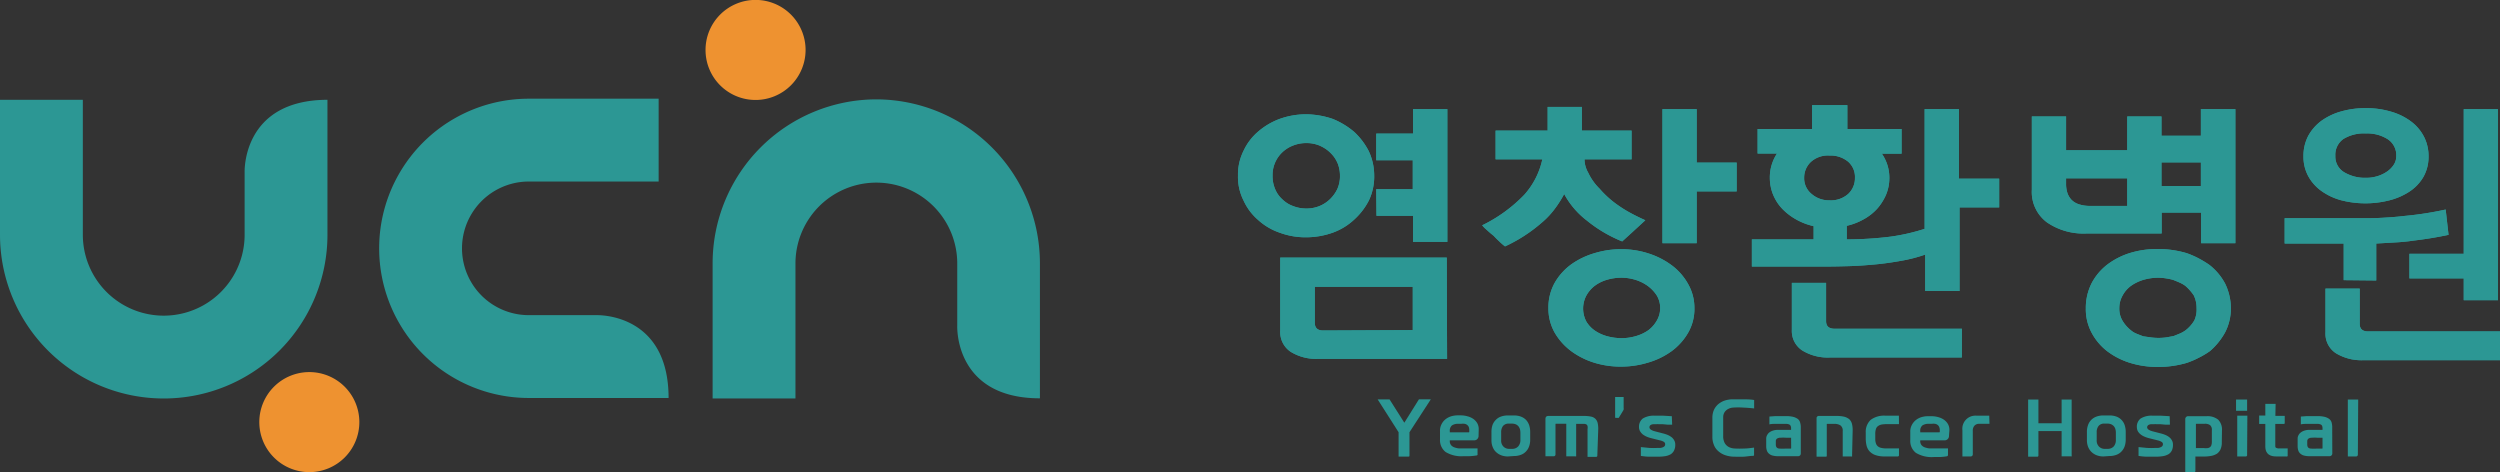 <svg xmlns="http://www.w3.org/2000/svg" viewBox="0 0 296.37 56.01"><rect x="0" y="0" width="296.37" height="56.01" fill="#333333" stroke="none"/><defs><style>.cls-1{fill:#2c9794;}.cls-2{fill:none;}.cls-3{fill:#ee9230;}.cls-4{fill:#fff;}</style></defs><g id="레이어_2" data-name="레이어 2"><g id="레이어_1-2" data-name="레이어 1"><path class="cls-1" d="M167.09,51.24V54c0,.09,0,.13-.13.13H165.8V51.24l-2.48-3.89h1.41l1.75,2.76,1.73-2.77h1.41Z"/><path class="cls-1" d="M175.28,51.67a.52.52,0,0,1-.15.38.49.49,0,0,1-.36.15h-2.9v.07a.74.74,0,0,0,.16.51.9.9,0,0,0,.4.26,2.36,2.36,0,0,0,.54.12l.57,0H174l.41,0,.38,0,.37,0v.76A.17.17,0,0,1,175,54a6.94,6.94,0,0,1-.8.08h-.71a3.58,3.58,0,0,1-2.12-.5,1.77,1.77,0,0,1-.66-1.49v-1a1.63,1.63,0,0,1,.19-.82,1.7,1.7,0,0,1,.48-.58,2.06,2.06,0,0,1,.66-.34,2.69,2.69,0,0,1,.73-.11h.42a2.87,2.87,0,0,1,.77.11,2.1,2.1,0,0,1,.68.3,1.66,1.66,0,0,1,.48.51,1.44,1.44,0,0,1,.18.73Zm-2.41-1.43a1.3,1.3,0,0,0-.74.19.81.81,0,0,0-.26.68v.14h2.22c.06,0,.09,0,.09-.08V51a1,1,0,0,0-.07-.4.65.65,0,0,0-.5-.36,1.4,1.4,0,0,0-.37,0Z"/><path class="cls-1" d="M178.77,54.11a2.17,2.17,0,0,1-.84-.15,1.92,1.92,0,0,1-.62-.41,1.68,1.68,0,0,1-.37-.6,2,2,0,0,1-.13-.75v-1a2.53,2.53,0,0,1,.12-.8,1.66,1.66,0,0,1,.38-.61,1.62,1.62,0,0,1,.61-.4,2.44,2.44,0,0,1,.85-.14h.7a2.38,2.38,0,0,1,.84.14,1.7,1.7,0,0,1,.61.4,1.74,1.74,0,0,1,.36.62,2.55,2.55,0,0,1,.12.81v.88a2.23,2.23,0,0,1-.14.85,1.62,1.62,0,0,1-.4.61,1.48,1.48,0,0,1-.6.37,2.15,2.15,0,0,1-.77.13Zm.48-.9a.93.93,0,0,0,.73-.29,1.12,1.12,0,0,0,.26-.79v-.85a1.74,1.74,0,0,0-.05-.39,1.2,1.2,0,0,0-.17-.34.92.92,0,0,0-.31-.24,1.13,1.13,0,0,0-.47-.09h-.34a.85.85,0,0,0-.72.28,1.2,1.2,0,0,0-.22.75v.92a1,1,0,0,0,.27.77.93.93,0,0,0,.69.27Z"/><path class="cls-1" d="M189.36,54a.14.14,0,0,1-.16.16h-1V50.86a1,1,0,0,0,0-.34.29.29,0,0,0-.12-.19.52.52,0,0,0-.23-.08h-1V54a.17.17,0,0,1,0,.1.15.15,0,0,1-.1,0h-1.07V50.23l-1.2,0c-.06,0-.08,0-.08.09v3.58a.21.21,0,0,1-.19.19h-1V49.67c0-.24.12-.36.34-.36l4.16,0a4.24,4.24,0,0,1,.87.07,1.05,1.05,0,0,1,.54.26,1,1,0,0,1,.27.47,3,3,0,0,1,.08.73Z"/><path class="cls-1" d="M192.48,47.06V48.4a.28.28,0,0,1,0,.15l-.06.13-.48.79-.06.07a.1.1,0,0,1-.08,0h-.22c-.07,0-.11,0-.11-.1V47.06Z"/><path class="cls-1" d="M198.23,50.34l-.57,0-.53-.05-.46,0a1.91,1.91,0,0,0-.34,0l-.31,0a.66.66,0,0,0-.25.05.43.43,0,0,0-.17.12.29.29,0,0,0-.06.19.28.28,0,0,0,.06.18.49.49,0,0,0,.15.13l.2.1.23.07,1.08.28a3.82,3.82,0,0,1,.51.18,2.25,2.25,0,0,1,.43.27,1.28,1.28,0,0,1,.29.37,1.06,1.06,0,0,1,.11.48,1.54,1.54,0,0,1-.14.69,1.16,1.16,0,0,1-.38.44,2,2,0,0,1-.63.23,5.44,5.44,0,0,1-.86.07h-1.07c-.35,0-.7-.05-1-.09V53l1,.1a8.84,8.84,0,0,0,1,0h.3a1,1,0,0,0,.29-.07.62.62,0,0,0,.21-.13.32.32,0,0,0,.08-.24.31.31,0,0,0-.14-.27,1.39,1.39,0,0,0-.45-.18l-1-.25a3.4,3.4,0,0,1-.59-.19,2.24,2.24,0,0,1-.48-.28,1.44,1.44,0,0,1-.32-.38,1,1,0,0,1-.12-.49,1.24,1.24,0,0,1,.44-1,2.47,2.47,0,0,1,1.45-.34l1,0,1,.06Z"/><path class="cls-1" d="M203,49.52a2.25,2.25,0,0,1,.19-.94,2,2,0,0,1,.51-.67,2.32,2.32,0,0,1,.72-.41,3.31,3.31,0,0,1,.82-.16q.72,0,1.38,0c.45,0,.89,0,1.33.08v1c-.42-.05-.84-.08-1.26-.1a8.84,8.84,0,0,0-1.26,0,1.47,1.47,0,0,0-.49.13,1.12,1.12,0,0,0-.37.26,1,1,0,0,0-.22.35,1.14,1.14,0,0,0-.07.41v2.24a1.69,1.69,0,0,0,.08.56,1.17,1.17,0,0,0,.69.77,1.69,1.69,0,0,0,.64.13,10.46,10.46,0,0,0,1.12,0c.38,0,.75-.06,1.13-.11v.87a.1.1,0,0,1-.09.11c-.38,0-.76.08-1.13.1s-.76,0-1.16,0a3.46,3.46,0,0,1-1.15-.22,2.45,2.45,0,0,1-.79-.51,1.82,1.82,0,0,1-.46-.72,2.38,2.38,0,0,1-.16-.89Z"/><path class="cls-1" d="M213.48,53.74a.32.32,0,0,1-.08.24.3.3,0,0,1-.24.1l-2.41,0a2.32,2.32,0,0,1-.55-.06,1,1,0,0,1-.43-.19.86.86,0,0,1-.29-.36,1.63,1.63,0,0,1-.1-.58V52a.82.82,0,0,1,.11-.42,1,1,0,0,1,.28-.33,1.56,1.56,0,0,1,.43-.21,1.91,1.91,0,0,1,.54-.08h.8l.79,0v-.19a.6.6,0,0,0-.06-.29.3.3,0,0,0-.17-.16.79.79,0,0,0-.31-.07l-.5,0h-.79c-.26,0-.51,0-.74.06v-.93l.69-.05c.24,0,.47,0,.7,0h.72a3.52,3.52,0,0,1,.68.08,1.61,1.61,0,0,1,.55.24.77.77,0,0,1,.31.48,1.85,1.85,0,0,1,.07.41v3.24Zm-1.15-1.85-.62,0a4.26,4.26,0,0,0-.62,0,.74.74,0,0,0-.43.11.35.35,0,0,0-.14.28v.41c0,.33.15.49.49.49a4.3,4.3,0,0,0,.62,0l.63,0c.05,0,.08,0,.08-.07Z"/><path class="cls-1" d="M219.56,54a.2.2,0,0,1,0,.11.16.16,0,0,1-.11,0h-1v-3a.75.75,0,0,0-.27-.68,1.28,1.28,0,0,0-.74-.18l-.81,0c-.05,0-.07,0-.07.06V54c0,.09,0,.14-.13.14h-1.08V49.58a.25.25,0,0,1,.07-.19.24.24,0,0,1,.2-.08l2.11,0a3.75,3.75,0,0,1,.89.09,1.6,1.6,0,0,1,.6.29,1.18,1.18,0,0,1,.32.53,3,3,0,0,1,.09.8Z"/><path class="cls-1" d="M225.12,50.28c-.25,0-.49,0-.71,0h-.73a3.78,3.78,0,0,0-.64.05,1.07,1.07,0,0,0-.43.2.68.68,0,0,0-.23.36,1.75,1.75,0,0,0-.07.55V52a1.57,1.57,0,0,0,.08.57.73.73,0,0,0,.24.35.91.91,0,0,0,.41.18,2.49,2.49,0,0,0,.59.06h.75l.74,0v.78a.15.15,0,0,1-.17.17l-.77,0h-.76a3.18,3.18,0,0,1-1.12-.17,1.74,1.74,0,0,1-.69-.46,1.6,1.6,0,0,1-.34-.69,3.7,3.7,0,0,1-.09-.83v-.68a1.93,1.93,0,0,1,.59-1.51,2.64,2.64,0,0,1,1.76-.49h.8l.78,0Z"/><path class="cls-1" d="M231.05,51.67a.52.52,0,0,1-.15.38.49.49,0,0,1-.36.15h-2.9v.07a.74.74,0,0,0,.16.51.9.9,0,0,0,.4.26,2.33,2.33,0,0,0,.55.12l.56,0h.47l.41,0,.37,0,.37,0v.76a.17.17,0,0,1-.18.18,6.79,6.79,0,0,1-.79.08h-.72a3.6,3.6,0,0,1-2.12-.5,1.77,1.77,0,0,1-.66-1.49v-1a1.63,1.63,0,0,1,.19-.82,1.82,1.82,0,0,1,.48-.58,2.06,2.06,0,0,1,.66-.34,2.71,2.71,0,0,1,.74-.11H229a2.92,2.92,0,0,1,.77.11,2.15,2.15,0,0,1,.67.3,1.66,1.66,0,0,1,.48.51,1.44,1.44,0,0,1,.18.73Zm-2.41-1.43a1.33,1.33,0,0,0-.74.19.81.81,0,0,0-.26.68v.14h2.22c.06,0,.1,0,.1-.08V51a1,1,0,0,0-.08-.4.59.59,0,0,0-.2-.24.69.69,0,0,0-.29-.12,1.5,1.5,0,0,0-.37,0Z"/><path class="cls-1" d="M235.85,50.24h-1.19a.76.76,0,0,0-.59.22.87.87,0,0,0-.2.62v2.8a.24.24,0,0,1-.23.23h-1V51a1.55,1.55,0,0,1,1.69-1.72h1.49Z"/><path class="cls-1" d="M245.59,54a.13.13,0,0,1,0,.1.25.25,0,0,1-.09,0H244.4v-3h-2.75V54a.13.13,0,0,1-.14.14h-1.08V47.36h1.22v2.82h2.75V47.36h1.19Z"/><path class="cls-1" d="M249.36,54.11a2.16,2.16,0,0,1-.83-.15,1.81,1.81,0,0,1-.62-.41,1.86,1.86,0,0,1-.38-.6,2.27,2.27,0,0,1-.13-.75v-1a2.28,2.28,0,0,1,.13-.8,1.64,1.64,0,0,1,.37-.61,1.66,1.66,0,0,1,.62-.4,2.38,2.38,0,0,1,.84-.14h.71a2.38,2.38,0,0,1,.84.14,1.58,1.58,0,0,1,.6.4,1.63,1.63,0,0,1,.37.62,2.55,2.55,0,0,1,.12.81v.88a2.44,2.44,0,0,1-.14.85,1.75,1.75,0,0,1-.4.61,1.55,1.55,0,0,1-.6.37,2.19,2.19,0,0,1-.77.13Zm.49-.9a.94.94,0,0,0,.73-.29,1.12,1.12,0,0,0,.25-.79v-.85a1.31,1.31,0,0,0-.05-.39.87.87,0,0,0-.48-.58,1.06,1.06,0,0,0-.47-.09h-.34a.83.83,0,0,0-.71.28,1.14,1.14,0,0,0-.22.75v.92a1,1,0,0,0,.27.77.93.93,0,0,0,.69.27Z"/><path class="cls-1" d="M257.24,50.34l-.57,0-.54-.05-.45,0a2,2,0,0,0-.35,0l-.3,0a.62.62,0,0,0-.25.05.37.37,0,0,0-.17.12.29.29,0,0,0-.07.19.28.28,0,0,0,.06.18.64.64,0,0,0,.15.13l.2.1.23.07,1.08.28a3.82,3.82,0,0,1,.51.18,2,2,0,0,1,.43.27,1.28,1.28,0,0,1,.29.37,1,1,0,0,1,.11.48,1.55,1.55,0,0,1-.13.69,1.1,1.1,0,0,1-.39.44,2,2,0,0,1-.63.23,5.31,5.31,0,0,1-.85.07h-1.08c-.35,0-.69-.05-1-.09V53l1,.1a8.94,8.94,0,0,0,1,0h.3a.88.88,0,0,0,.29-.07.54.54,0,0,0,.21-.13.32.32,0,0,0,.09-.24.29.29,0,0,0-.15-.27,1.42,1.42,0,0,0-.44-.18l-1-.25a3.29,3.29,0,0,1-.58-.19,1.84,1.84,0,0,1-.48-.28,1.31,1.31,0,0,1-.33-.38,1.14,1.14,0,0,1-.11-.49,1.21,1.21,0,0,1,.44-1,2.43,2.43,0,0,1,1.45-.34l1,0,1,.06Z"/><path class="cls-1" d="M263.39,52.44a1.91,1.91,0,0,1-.15.82,1.28,1.28,0,0,1-.42.52,1.94,1.94,0,0,1-.66.26,4.46,4.46,0,0,1-.85.08h-1.05v1.67c0,.15-.07.22-.2.22h-1V49.66a.29.29,0,0,1,.09-.21.29.29,0,0,1,.21-.11l1.12,0h1.11a2,2,0,0,1,1.38.42,1.67,1.67,0,0,1,.44,1.27Zm-2-2.2c-.35,0-.7,0-1,0-.05,0-.07,0-.07.08v2.8h.94a2.21,2.21,0,0,0,.48,0A.6.6,0,0,0,262,53a.44.44,0,0,0,.16-.25,1.3,1.3,0,0,0,.05-.43V51a.7.7,0,0,0-.21-.6A1,1,0,0,0,261.36,50.24Z"/><path class="cls-1" d="M266.39,48.7h-1.31V47.36h1.31Zm0,5.24a.15.15,0,0,1-.17.17h-1V49.28h1.2Z"/><path class="cls-1" d="M269.74,49.3h1.11v.84a.11.11,0,0,1-.12.12h-1v2.52c0,.16,0,.27.11.31a.7.7,0,0,0,.36.07h1V54a.13.13,0,0,1-.05.11.14.14,0,0,1-.1,0h-1.21c-.86,0-1.29-.4-1.29-1.19V50.26h-.73v-1h.73V47.88h1.22Z"/><path class="cls-1" d="M276.49,53.74a.32.32,0,0,1-.09.24.3.3,0,0,1-.24.1l-2.41,0a2.32,2.32,0,0,1-.55-.06,1,1,0,0,1-.43-.19.86.86,0,0,1-.29-.36,1.63,1.63,0,0,1-.1-.58V52a.82.82,0,0,1,.11-.42.91.91,0,0,1,.29-.33,1.33,1.33,0,0,1,.43-.21,1.78,1.78,0,0,1,.53-.08h.8l.79,0v-.19a.76.76,0,0,0-.05-.29.37.37,0,0,0-.17-.16.89.89,0,0,0-.32-.07l-.5,0h-.79c-.26,0-.51,0-.74.06v-.93l.69-.05c.24,0,.47,0,.7,0h.72a3.52,3.52,0,0,1,.68.08,1.53,1.53,0,0,1,.55.24.82.82,0,0,1,.32.48,2.7,2.7,0,0,1,.06.41c0,.14,0,.28,0,.42Zm-1.16-1.85-.62,0a4.26,4.26,0,0,0-.62,0,.74.74,0,0,0-.43.11.38.38,0,0,0-.14.28v.41c0,.33.15.49.48.49a4.42,4.42,0,0,0,.63,0l.62,0c.05,0,.08,0,.08-.07Z"/><path class="cls-1" d="M279.52,53.89a.25.25,0,0,1-.06.16.18.18,0,0,1-.13.06h-1V47.36h1.23Z"/><path class="cls-1" d="M162.91,20.82a6.63,6.63,0,0,1-.61,2.9A7.86,7.86,0,0,1,160.57,26,7.4,7.4,0,0,1,158,27.58a9.42,9.42,0,0,1-3.16.55,8.79,8.79,0,0,1-3.15-.55,7.28,7.28,0,0,1-2.55-1.51,6.69,6.69,0,0,1-1.73-2.32,6.18,6.18,0,0,1-.65-2.93,6.29,6.29,0,0,1,.65-2.92,6.68,6.68,0,0,1,1.73-2.29,8.31,8.31,0,0,1,2.55-1.51,9.32,9.32,0,0,1,3.15-.55,10.06,10.06,0,0,1,3.16.55,9.32,9.32,0,0,1,2.54,1.54,8.18,8.18,0,0,1,1.73,2.29A6.87,6.87,0,0,1,162.91,20.82Zm-4.06,0a3.89,3.89,0,0,0-.31-1.54,4.21,4.21,0,0,0-.38-.66,4.44,4.44,0,0,0-.5-.56,4,4,0,0,0-.57-.45,4.81,4.81,0,0,0-.68-.36,4,4,0,0,0-1.52-.29,4.21,4.21,0,0,0-1.59.29,3.87,3.87,0,0,0-1.29.81,3.7,3.7,0,0,0-1.15,2.76,3.87,3.87,0,0,0,.3,1.58,3.23,3.23,0,0,0,.85,1.22,3.49,3.49,0,0,0,1.29.81,4.21,4.21,0,0,0,1.59.29,4,4,0,0,0,1.52-.29,3.9,3.9,0,0,0,1.25-.81,4.2,4.2,0,0,0,.88-1.22A3.71,3.71,0,0,0,158.85,20.82Zm12.7,21.72H156.32A5.76,5.76,0,0,1,153,41.7a2.8,2.8,0,0,1-1.23-2.48V30.54h19.74Zm-4.07-3.41V34H155.87v4.27c0,.61.33.91,1,.91Zm-4.33-16.7h4.33V19h-4.33l0-3.16h4.36V12.94h4.07V28.67h-4.07V25.58h-4.33Z"/><path class="cls-1" d="M175.71,26.71a17.64,17.64,0,0,0,5-3.63,9.2,9.2,0,0,0,2.13-4.19H177.3V15.48h6.17v-2.8h4.06v2.8h5.89v3.41h-5.58a3.21,3.21,0,0,0,.44,1.58,6.57,6.57,0,0,0,1.35,1.9,11.73,11.73,0,0,0,2.24,2,14.19,14.19,0,0,0,1.43.88c.53.29,1.12.58,1.75.86l-1.36,1.25-1.38,1.26a16.29,16.29,0,0,1-4.2-2.48A9.86,9.86,0,0,1,185.43,23a12.92,12.92,0,0,1-1.17,1.83,9.73,9.73,0,0,1-1.54,1.61,18.32,18.32,0,0,1-4.3,2.77,6.75,6.75,0,0,1-.69-.6q-.33-.3-.66-.66c-.25-.19-.48-.39-.7-.59S175.94,27,175.71,26.71Zm25.16,9.83a5.64,5.64,0,0,1-.76,2.93,7.12,7.12,0,0,1-2,2.2A9.08,9.08,0,0,1,195.32,43a10.87,10.87,0,0,1-3.12.46A10.53,10.53,0,0,1,189,43a9.18,9.18,0,0,1-2.76-1.39,7.3,7.3,0,0,1-1.95-2.2,5.82,5.82,0,0,1-.73-2.89,6,6,0,0,1,.75-3,7,7,0,0,1,2-2.21A9.26,9.26,0,0,1,189.07,30a10.78,10.78,0,0,1,3.13-.46,10.45,10.45,0,0,1,3.24.51,9.37,9.37,0,0,1,2.78,1.43,7,7,0,0,1,1.92,2.22A5.7,5.7,0,0,1,200.87,36.54Zm-4.06,0a2.85,2.85,0,0,0-.42-1.54,4.33,4.33,0,0,0-1.09-1.13,5,5,0,0,0-1.47-.71,5.58,5.58,0,0,0-1.59-.24,6.09,6.09,0,0,0-1.71.24,4.51,4.51,0,0,0-1.46.71,3.7,3.7,0,0,0-1,1.15,3.28,3.28,0,0,0,0,3.12,3.51,3.51,0,0,0,1.07,1.1,4.86,4.86,0,0,0,1.47.64,6.51,6.51,0,0,0,1.63.21,6,6,0,0,0,1.67-.24,4.92,4.92,0,0,0,1.48-.69,3.66,3.66,0,0,0,1-1.12A2.89,2.89,0,0,0,196.81,36.54Zm4.33-13.85v6.14h-4.06V12.94h4.06v6.34h4.74v3.41Z"/><path class="cls-1" d="M207.68,31.6V28.38H215V26.81A7.6,7.6,0,0,1,212.9,26a7.18,7.18,0,0,1-1.64-1.27,5.47,5.47,0,0,1-1.07-1.67,5.35,5.35,0,0,1-.38-2,5.13,5.13,0,0,1,.85-2.86h-2.3V15.29h6.46V12.46H219v2.83h6.43v2.93h-2.34a5,5,0,0,1,.89,2.86,5.17,5.17,0,0,1-.39,2,6.31,6.31,0,0,1-1.06,1.67A6.16,6.16,0,0,1,220.93,26a7.48,7.48,0,0,1-2,.77v1.61a42.24,42.24,0,0,0,5.23-.33,23.71,23.71,0,0,0,4-.92V12.94h4.07v8.24H237v3.41H232.3V34.5h-4.07V30.18a18,18,0,0,1-2.81.73c-1,.18-2,.33-3.06.43s-2.11.18-3.17.21-2.1.05-3.11.05Zm24.89,10.78H216.92a5.77,5.77,0,0,1-3.26-.83,2.75,2.75,0,0,1-1.24-2.46V33.53h4.06v4.54q0,.9,1,.9h15.1ZM219.9,21.08a2.39,2.39,0,0,0-.83-1.93,3.25,3.25,0,0,0-2.18-.71,3,3,0,0,0-2.23.77,2.55,2.55,0,0,0-.78,1.87,2.39,2.39,0,0,0,.88,1.91,3.13,3.13,0,0,0,2.13.76,3.07,3.07,0,0,0,2.22-.77A2.55,2.55,0,0,0,219.9,21.08Z"/><path class="cls-1" d="M247.3,27.68a7.64,7.64,0,0,1-4.64-1.32,4.48,4.48,0,0,1-1.79-3.86V13.81h4.06v4h7.25v-4h4.06v2.28h4.67V12.94H265V28.83h-4.07V25.2h-4.67v2.48Zm4.88-6.54h-7.25v.65a3.51,3.51,0,0,0,.13,1,2.31,2.31,0,0,0,.46.84,2.14,2.14,0,0,0,.88.57,4.14,4.14,0,0,0,1.44.21h4.34Zm12.29,15.4a6.26,6.26,0,0,1-.68,2.85A8.1,8.1,0,0,1,262,41.61a10.09,10.09,0,0,1-1.34.8,10.59,10.59,0,0,1-1.43.61,12,12,0,0,1-3.39.48,11,11,0,0,1-3.32-.48,8.75,8.75,0,0,1-2.71-1.38,6.81,6.81,0,0,1-1.86-2.21,5.91,5.91,0,0,1-.68-2.89,6.47,6.47,0,0,1,.68-2.95,6.74,6.74,0,0,1,1.86-2.22A8.75,8.75,0,0,1,252.48,30a11,11,0,0,1,3.32-.48,12,12,0,0,1,3.39.48,10,10,0,0,1,1.42.61,12.89,12.89,0,0,1,1.32.8,7,7,0,0,1,1.86,2.22A6.81,6.81,0,0,1,264.47,36.54Zm-4.07,0a3.43,3.43,0,0,0-.33-1.52,5.81,5.81,0,0,0-1-1.13,3.45,3.45,0,0,0-.68-.39c-.24-.11-.5-.21-.77-.32a7.23,7.23,0,0,0-1.79-.26,6.46,6.46,0,0,0-1.75.26,5.08,5.08,0,0,0-1.46.71,3.43,3.43,0,0,0-1,1.16,3,3,0,0,0-.38,1.49,2.76,2.76,0,0,0,.38,1.48,4.19,4.19,0,0,0,1,1.14,2.48,2.48,0,0,0,.66.4l.79.31L255,40a6.23,6.23,0,0,0,.89.06,6.73,6.73,0,0,0,.91-.06l.88-.16.76-.31a3.51,3.51,0,0,0,.69-.4,4.19,4.19,0,0,0,1-1.14A3.05,3.05,0,0,0,260.4,36.54Zm.51-14.49v-2.8h-4.67v2.8Z"/><path class="cls-1" d="M277.84,33.21V28.87h-7v-3h9c.85,0,1.69,0,2.54-.05s1.69-.1,2.55-.21a39.52,39.52,0,0,0,5-.77l.34,3c-1.31.28-2.69.51-4.13.68-.72.11-1.45.18-2.19.22l-2.25.13v4.38ZM287.9,18.54a4.85,4.85,0,0,1-.59,2.4,5.22,5.22,0,0,1-1.61,1.73,7.78,7.78,0,0,1-2.37,1.06,11.52,11.52,0,0,1-5.83,0,7.3,7.3,0,0,1-2.33-1.11,5.24,5.24,0,0,1-1.54-1.75,4.82,4.82,0,0,1-.56-2.32,5.12,5.12,0,0,1,.57-2.45,5.55,5.55,0,0,1,1.56-1.78,7.46,7.46,0,0,1,2.34-1.11,10.44,10.44,0,0,1,2.91-.39,10.23,10.23,0,0,1,3.08.44,7.27,7.27,0,0,1,2.36,1.19,5.25,5.25,0,0,1,1.49,1.8A5,5,0,0,1,287.9,18.54Zm8.47,24.16H280.19a5.84,5.84,0,0,1-3.28-.83,2.76,2.76,0,0,1-1.23-2.45V34.21h4.06v4.18c0,.6.33.9,1,.9h15.65Zm-12.3-24.19a2.25,2.25,0,0,0-1-2,4.51,4.51,0,0,0-2.58-.69,4.67,4.67,0,0,0-2.69.66,2.29,2.29,0,0,0-.95,2,2.15,2.15,0,0,0,1.05,1.94,4.82,4.82,0,0,0,2.59.66,4.45,4.45,0,0,0,1.39-.21,4,4,0,0,0,1.14-.56,2.88,2.88,0,0,0,.78-.82A1.83,1.83,0,0,0,284.07,18.51Zm1.56,11.58h6.44V12.94h4.06V35.59h-4.06V33h-6.44Z"/><path class="cls-2" d="M70.73,37.36h0Z"/><path class="cls-1" d="M70.79,37.36h-8.1a7.92,7.92,0,1,1,0-15.84H78.08V11.7H62.69a17.74,17.74,0,1,0,0,35.48h16.9v0h-.33C79.26,37.72,71.88,37.36,70.79,37.36Z"/><path class="cls-1" d="M29,20.46h0v7.37a9.59,9.59,0,0,1-19.18,0v-16H0v16a19.41,19.41,0,1,0,38.82,0v-16C28.63,11.85,29,20.46,29,20.46Z"/><path class="cls-1" d="M103.89,11.78A19.44,19.44,0,0,0,84.48,31.19V47.24H94.3v-16a9.59,9.59,0,1,1,19.18,0v7.37h0s-.4,8.61,9.8,8.61v-16A19.44,19.44,0,0,0,103.89,11.78Z"/><path class="cls-3" d="M89.57,11.85a5.93,5.93,0,1,0-5.93-5.92A5.92,5.92,0,0,0,89.57,11.85Z"/><path class="cls-3" d="M36.67,44.11A5.93,5.93,0,1,0,42.6,50,5.93,5.93,0,0,0,36.67,44.11Z"/><path class="cls-4" d="M70.73,37.36h0Z"/><path class="cls-1" d="M162.91,20.82a6.63,6.63,0,0,1-.61,2.9A7.86,7.86,0,0,1,160.57,26,7.4,7.4,0,0,1,158,27.58a9.42,9.42,0,0,1-3.16.55,8.79,8.79,0,0,1-3.15-.55,7.28,7.28,0,0,1-2.55-1.51,6.69,6.69,0,0,1-1.73-2.32,6.18,6.18,0,0,1-.65-2.93,6.29,6.29,0,0,1,.65-2.92,6.68,6.68,0,0,1,1.73-2.29,8.31,8.31,0,0,1,2.55-1.51,9.32,9.32,0,0,1,3.15-.55,10.06,10.06,0,0,1,3.16.55,9.32,9.32,0,0,1,2.54,1.54,8.18,8.18,0,0,1,1.73,2.29A6.87,6.87,0,0,1,162.91,20.82Zm-4.06,0a3.89,3.89,0,0,0-.31-1.54,4.21,4.21,0,0,0-.38-.66,4.44,4.44,0,0,0-.5-.56,4,4,0,0,0-.57-.45,4.81,4.81,0,0,0-.68-.36,4,4,0,0,0-1.52-.29,4.21,4.21,0,0,0-1.59.29,3.87,3.87,0,0,0-1.29.81,3.7,3.7,0,0,0-1.15,2.76,3.87,3.87,0,0,0,.3,1.58,3.23,3.23,0,0,0,.85,1.22,3.49,3.49,0,0,0,1.29.81,4.21,4.21,0,0,0,1.59.29,4,4,0,0,0,1.52-.29,3.9,3.9,0,0,0,1.25-.81,4.2,4.2,0,0,0,.88-1.22A3.71,3.71,0,0,0,158.85,20.82Zm12.7,21.72H156.32A5.76,5.76,0,0,1,153,41.7a2.8,2.8,0,0,1-1.23-2.48V30.54h19.74Zm-4.07-3.41V34H155.87v4.27c0,.61.33.91,1,.91Zm-4.33-16.7h4.33V19h-4.33l0-3.16h4.36V12.94h4.07V28.67h-4.07V25.58h-4.33Z"/><path class="cls-1" d="M175.71,26.71a17.64,17.64,0,0,0,5-3.63,9.2,9.2,0,0,0,2.13-4.19H177.3V15.48h6.17v-2.8h4.06v2.8h5.89v3.41h-5.58a3.21,3.21,0,0,0,.44,1.58,6.57,6.57,0,0,0,1.35,1.9,11.73,11.73,0,0,0,2.24,2,14.19,14.19,0,0,0,1.43.88c.53.29,1.12.58,1.75.86l-1.36,1.25-1.38,1.26a16.29,16.29,0,0,1-4.2-2.48A9.86,9.86,0,0,1,185.43,23a12.92,12.92,0,0,1-1.17,1.83,9.73,9.73,0,0,1-1.54,1.61,18.32,18.32,0,0,1-4.3,2.77,6.75,6.75,0,0,1-.69-.6q-.33-.3-.66-.66c-.25-.19-.48-.39-.7-.59S175.94,27,175.71,26.71Zm25.16,9.83a5.64,5.64,0,0,1-.76,2.93,7.12,7.12,0,0,1-2,2.2A9.08,9.08,0,0,1,195.32,43a10.87,10.87,0,0,1-3.12.46A10.53,10.53,0,0,1,189,43a9.18,9.18,0,0,1-2.76-1.39,7.3,7.3,0,0,1-1.95-2.2,5.82,5.82,0,0,1-.73-2.89,6,6,0,0,1,.75-3,7,7,0,0,1,2-2.21A9.26,9.26,0,0,1,189.07,30a10.78,10.78,0,0,1,3.13-.46,10.45,10.45,0,0,1,3.24.51,9.37,9.37,0,0,1,2.78,1.43,7,7,0,0,1,1.92,2.22A5.7,5.7,0,0,1,200.87,36.54Zm-4.06,0a2.85,2.85,0,0,0-.42-1.54,4.33,4.33,0,0,0-1.09-1.13,5,5,0,0,0-1.47-.71,5.58,5.58,0,0,0-1.59-.24,6.09,6.09,0,0,0-1.71.24,4.51,4.51,0,0,0-1.46.71,3.7,3.7,0,0,0-1,1.15,3.28,3.28,0,0,0,0,3.12,3.51,3.51,0,0,0,1.07,1.1,4.86,4.86,0,0,0,1.47.64,6.51,6.51,0,0,0,1.63.21,6,6,0,0,0,1.67-.24,4.92,4.92,0,0,0,1.48-.69,3.66,3.66,0,0,0,1-1.12A2.89,2.89,0,0,0,196.81,36.54Zm4.33-13.85v6.14h-4.06V12.94h4.06v6.34h4.74v3.41Z"/><path class="cls-1" d="M207.68,31.6V28.38H215V26.81A7.6,7.6,0,0,1,212.9,26a7.18,7.18,0,0,1-1.64-1.27,5.47,5.47,0,0,1-1.07-1.67,5.35,5.35,0,0,1-.38-2,5.13,5.13,0,0,1,.85-2.86h-2.3V15.29h6.46V12.46H219v2.83h6.43v2.93h-2.34a5,5,0,0,1,.89,2.86,5.17,5.17,0,0,1-.39,2,6.31,6.31,0,0,1-1.06,1.67A6.16,6.16,0,0,1,220.93,26a7.48,7.48,0,0,1-2,.77v1.61a42.24,42.24,0,0,0,5.23-.33,23.71,23.71,0,0,0,4-.92V12.94h4.07v8.24H237v3.41H232.3V34.5h-4.07V30.18a18,18,0,0,1-2.81.73c-1,.18-2,.33-3.06.43s-2.11.18-3.17.21-2.1.05-3.11.05Zm24.89,10.78H216.92a5.77,5.77,0,0,1-3.26-.83,2.75,2.75,0,0,1-1.24-2.46V33.53h4.06v4.54q0,.9,1,.9h15.1ZM219.9,21.08a2.39,2.39,0,0,0-.83-1.93,3.25,3.25,0,0,0-2.18-.71,3,3,0,0,0-2.23.77,2.55,2.55,0,0,0-.78,1.87,2.39,2.39,0,0,0,.88,1.91,3.13,3.13,0,0,0,2.13.76,3.07,3.07,0,0,0,2.22-.77A2.55,2.55,0,0,0,219.9,21.08Z"/><path class="cls-1" d="M247.3,27.68a7.64,7.64,0,0,1-4.64-1.32,4.48,4.48,0,0,1-1.79-3.86V13.81h4.06v4h7.25v-4h4.06v2.28h4.67V12.94H265V28.83h-4.07V25.2h-4.67v2.48Zm4.88-6.54h-7.25v.65a3.51,3.51,0,0,0,.13,1,2.31,2.31,0,0,0,.46.84,2.14,2.14,0,0,0,.88.57,4.14,4.14,0,0,0,1.44.21h4.34Zm12.29,15.4a6.26,6.26,0,0,1-.68,2.85A8.1,8.1,0,0,1,262,41.61a10.09,10.09,0,0,1-1.34.8,10.59,10.59,0,0,1-1.43.61,12,12,0,0,1-3.39.48,11,11,0,0,1-3.32-.48,8.75,8.75,0,0,1-2.71-1.38,6.81,6.81,0,0,1-1.86-2.21,5.91,5.91,0,0,1-.68-2.89,6.47,6.47,0,0,1,.68-2.95,6.74,6.74,0,0,1,1.86-2.22A8.75,8.75,0,0,1,252.48,30a11,11,0,0,1,3.32-.48,12,12,0,0,1,3.39.48,10,10,0,0,1,1.42.61,12.89,12.89,0,0,1,1.32.8,7,7,0,0,1,1.86,2.22A6.81,6.81,0,0,1,264.47,36.54Zm-4.07,0a3.43,3.43,0,0,0-.33-1.52,5.81,5.81,0,0,0-1-1.13,3.45,3.45,0,0,0-.68-.39c-.24-.11-.5-.21-.77-.32a7.23,7.23,0,0,0-1.79-.26,6.46,6.46,0,0,0-1.75.26,5.08,5.08,0,0,0-1.46.71,3.43,3.43,0,0,0-1,1.16,3,3,0,0,0-.38,1.49,2.76,2.76,0,0,0,.38,1.48,4.19,4.19,0,0,0,1,1.14,2.48,2.48,0,0,0,.66.4l.79.31L255,40a6.23,6.23,0,0,0,.89.06,6.73,6.73,0,0,0,.91-.06l.88-.16.76-.31a3.51,3.51,0,0,0,.69-.4,4.19,4.19,0,0,0,1-1.14A3.05,3.05,0,0,0,260.4,36.54Zm.51-14.49v-2.8h-4.67v2.8Z"/><path class="cls-1" d="M277.84,33.21V28.87h-7v-3h9c.85,0,1.69,0,2.54-.05s1.69-.1,2.55-.21a39.52,39.52,0,0,0,5-.77l.34,3c-1.31.28-2.69.51-4.13.68-.72.11-1.45.18-2.19.22l-2.25.13v4.38ZM287.9,18.54a4.85,4.85,0,0,1-.59,2.4,5.22,5.22,0,0,1-1.61,1.73,7.78,7.78,0,0,1-2.37,1.06,11.52,11.52,0,0,1-5.83,0,7.3,7.3,0,0,1-2.33-1.11,5.24,5.24,0,0,1-1.54-1.75,4.82,4.82,0,0,1-.56-2.32,5.12,5.12,0,0,1,.57-2.45,5.55,5.55,0,0,1,1.56-1.78,7.46,7.46,0,0,1,2.34-1.11,10.44,10.44,0,0,1,2.91-.39,10.23,10.23,0,0,1,3.08.44,7.27,7.27,0,0,1,2.36,1.19,5.25,5.25,0,0,1,1.49,1.8A5,5,0,0,1,287.9,18.54Zm8.47,24.16H280.19a5.84,5.84,0,0,1-3.28-.83,2.76,2.76,0,0,1-1.23-2.45V34.21h4.06v4.18c0,.6.33.9,1,.9h15.65Zm-12.3-24.19a2.25,2.25,0,0,0-1-2,4.51,4.51,0,0,0-2.58-.69,4.67,4.67,0,0,0-2.69.66,2.29,2.29,0,0,0-.95,2,2.15,2.15,0,0,0,1.05,1.94,4.82,4.82,0,0,0,2.59.66,4.45,4.45,0,0,0,1.39-.21,4,4,0,0,0,1.14-.56,2.88,2.88,0,0,0,.78-.82A1.83,1.83,0,0,0,284.07,18.51Zm1.56,11.58h6.44V12.94h4.06V35.59h-4.06V33h-6.44Z"/></g></g></svg>